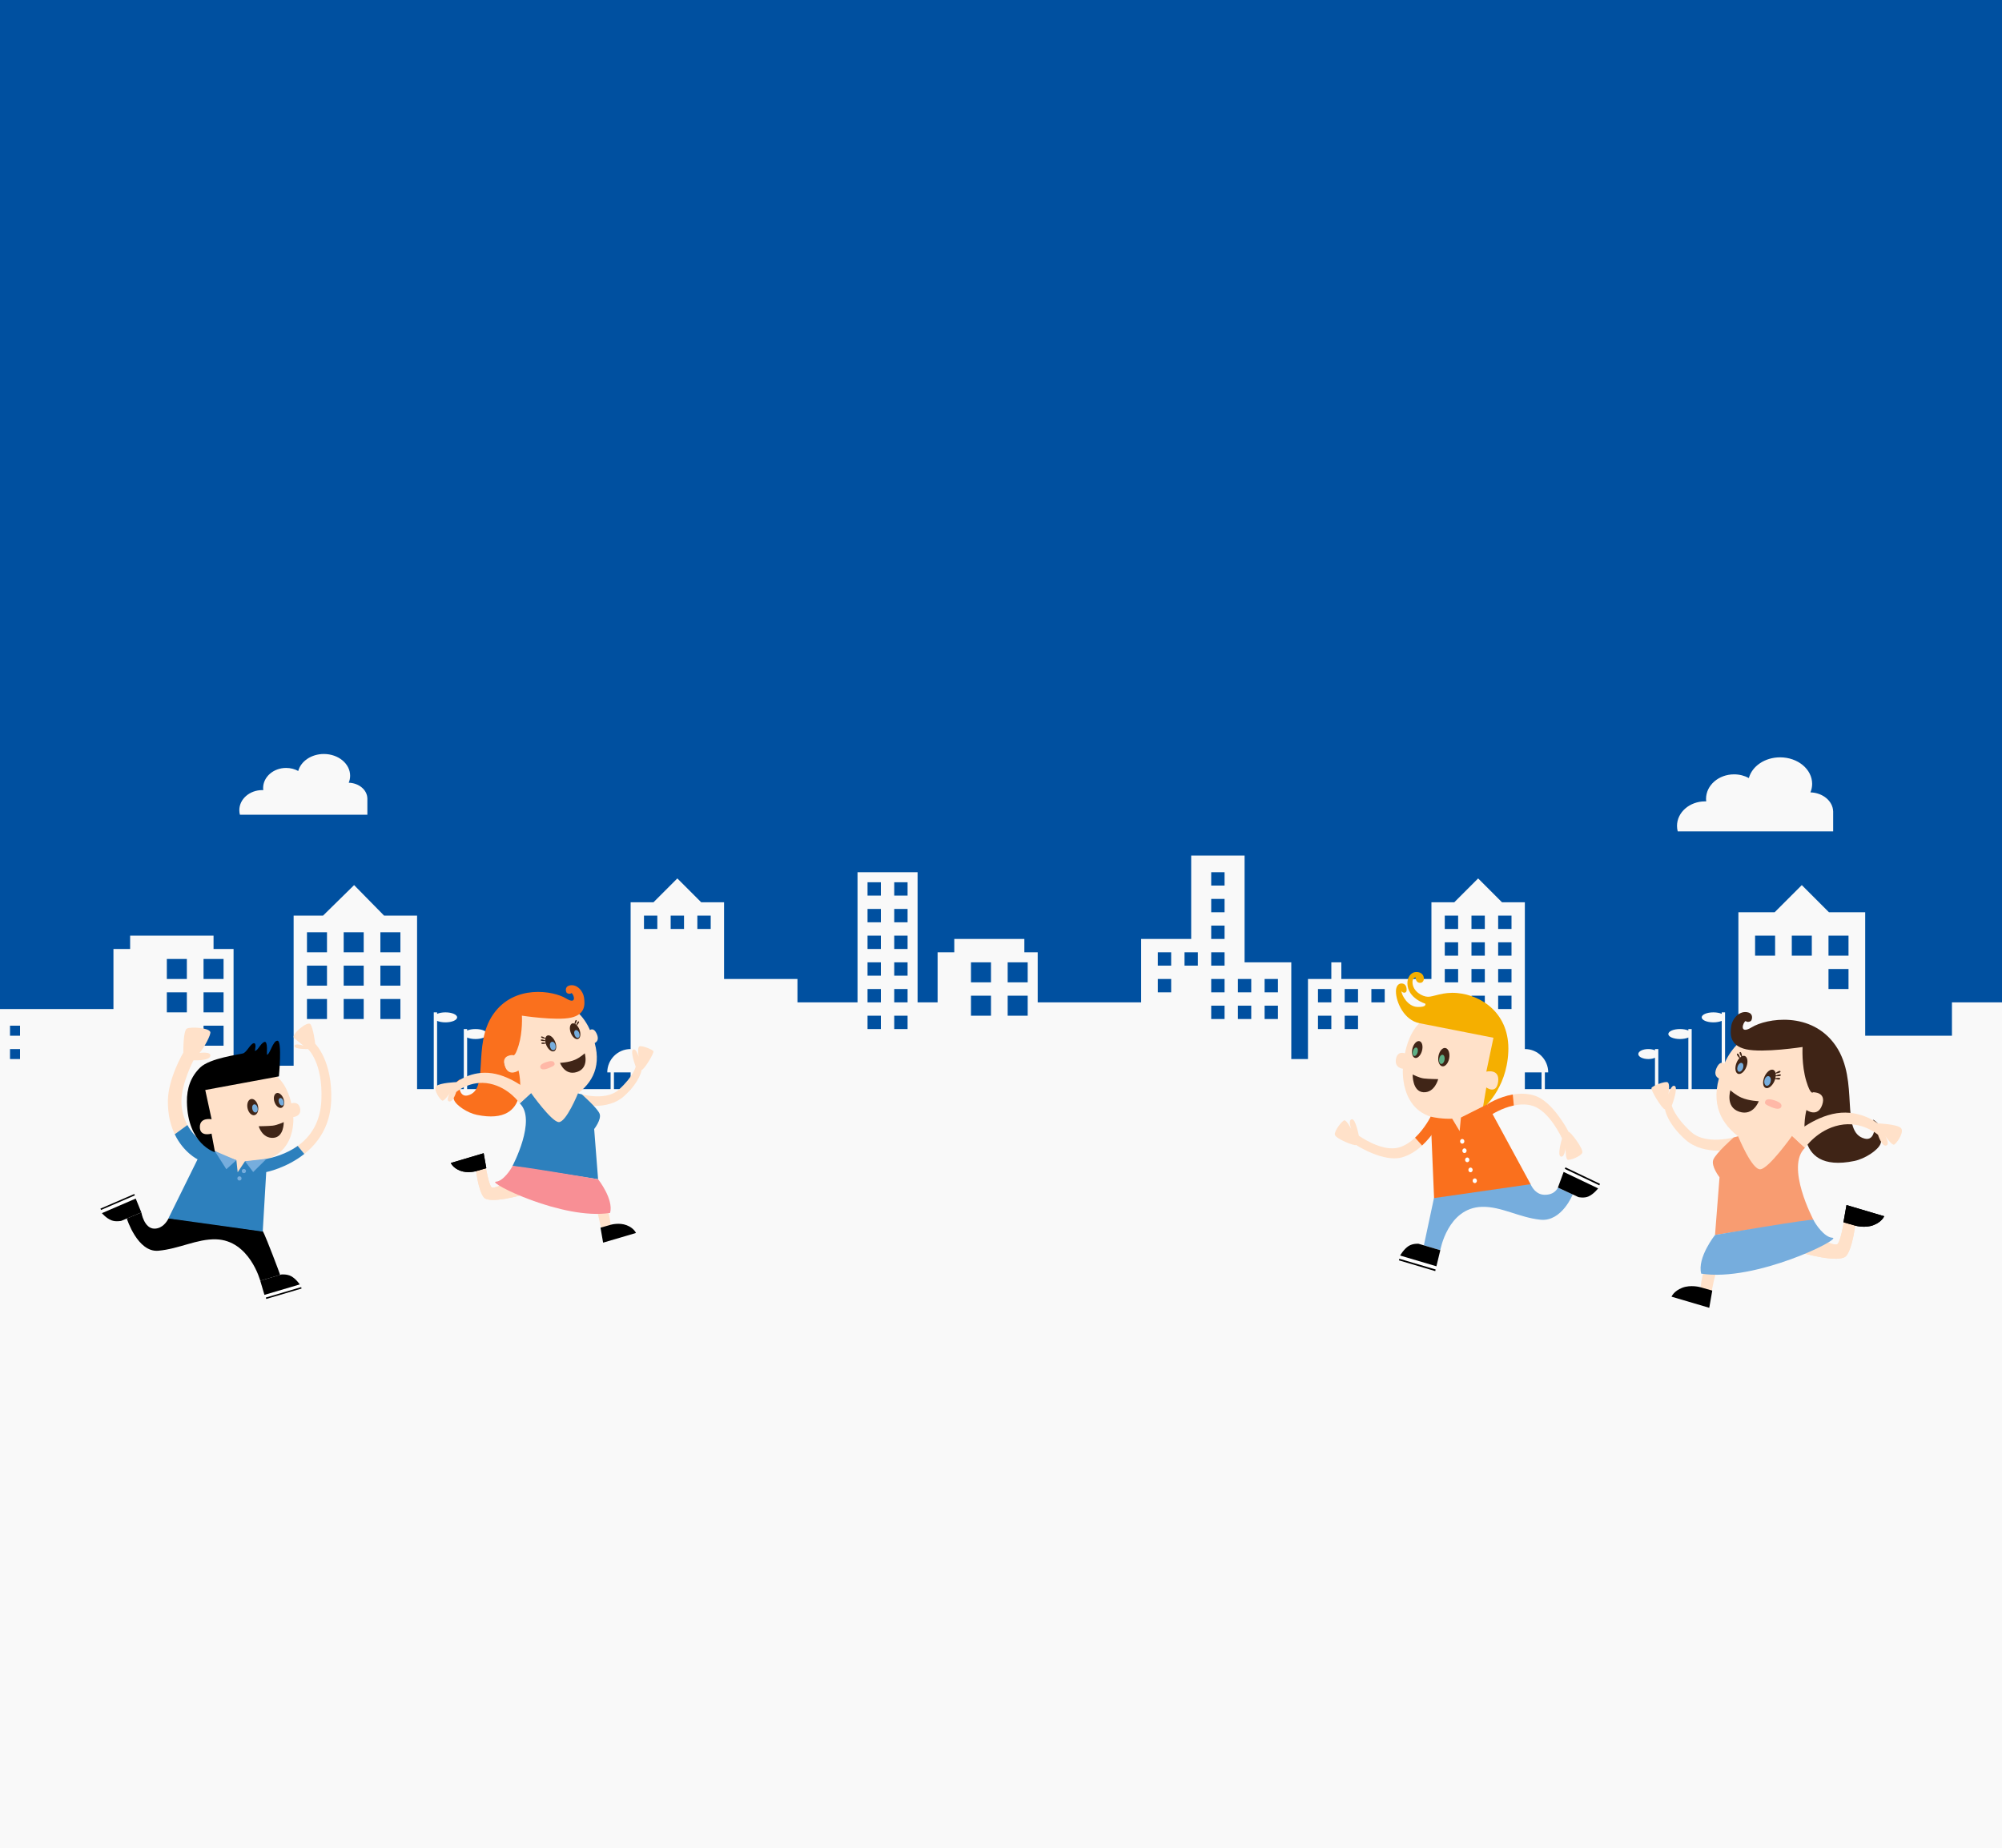 <?xml version="1.0" encoding="utf-8"?>
<!-- Generator: Adobe Illustrator 17.0.0, SVG Export Plug-In . SVG Version: 6.00 Build 0)  -->
<!DOCTYPE svg PUBLIC "-//W3C//DTD SVG 1.1//EN" "http://www.w3.org/Graphics/SVG/1.1/DTD/svg11.dtd">
<svg version="1.1" id="Livello_1" xmlns="http://www.w3.org/2000/svg" xmlns:xlink="http://www.w3.org/1999/xlink" x="0px" y="0px"
	 width="600px" height="554px" viewBox="0 0 600 554" enable-background="new 0 0 600 554" xml:space="preserve">
<path fill="#0050A0" d="M0,0h600v554H0V0z"/>
<g>
	<path fill="#F9F9F9" d="M85.324,244.204H110.1v-4.92l-0.004,0.001c-0.077-2.538-2.528-4.585-5.58-4.67
		c0.27-0.658,0.418-1.362,0.418-2.095c0-3.6-3.524-6.519-7.872-6.519c-3.755,0-6.893,2.178-7.68,5.091
		c-1.055-0.575-2.301-0.909-3.636-0.909c-3.804,0-6.888,2.698-6.888,6.027c0,0.21,0.012,0.417,0.036,0.621
		c-0.094-0.003-0.188-0.006-0.282-0.006c-3.804,0-6.888,2.698-6.888,6.027c0,0.465,0.062,0.918,0.176,1.353h13.424
		C85.324,244.205,85.324,244.204,85.324,244.204z"/>
	<path fill="#F9F9F9" d="M519.185,249.204H549.4v-6l-0.005,0.001c-0.094-3.095-3.083-5.592-6.805-5.696
		c0.329-0.802,0.51-1.661,0.51-2.555c0-4.391-4.298-7.95-9.6-7.95c-4.579,0-8.406,2.656-9.366,6.208
		c-1.287-0.702-2.806-1.108-4.434-1.108c-4.639,0-8.4,3.291-8.4,7.35c0,0.256,0.015,0.509,0.044,0.758
		c-0.114-0.004-0.229-0.008-0.344-0.008c-4.639,0-8.4,3.291-8.4,7.35c0,0.568,0.076,1.119,0.215,1.65L519.185,249.204
		L519.185,249.204z"/>
	<path fill="#F9F9F9" d="M585,300.442v10h-26v-37h-10.858L540,265.3l-8.142,8.142H521v53h-4v-23h-1v0.452
		c-0.635-0.279-1.519-0.452-2.5-0.452c-1.933,0-3.5,0.672-3.5,1.5s1.567,1.5,3.5,1.5c0.981,0,1.865-0.174,2.5-0.452v20.452h-9v-18
		h-1v0.452c-0.635-0.279-1.519-0.452-2.5-0.452c-1.933,0-3.5,0.672-3.5,1.5s1.567,1.5,3.5,1.5c0.981,0,1.865-0.174,2.5-0.452v15.452
		h-9v-12h-1v0.389c-0.532-0.239-1.228-0.389-2-0.389c-1.657,0-3,0.672-3,1.5s1.343,1.5,3,1.5c0.772,0,1.468-0.15,2-0.389v9.389h-33
		v-5h1c0-3.866-3.134-7-7-7v-44h-6.858L443,263.3l-7.142,7.142H429v23h-27v-5h-3v5h-7v24h-5v-29h-14v-32h-16v25h-15v19h-31v-15h-4
		v-4h-21v4h-5v15h-6v-39h-18v39h-18v-7h-22v-23h-6.858L203,263.3l-7.142,7.142H189v44c-3.866,0-7,3.134-7,7h1v5h-33v-9.389
		c0.532,0.24,1.228,0.389,2,0.389c1.657,0,3-0.672,3-1.5s-1.343-1.5-3-1.5c-0.772,0-1.469,0.15-2,0.389v-0.389h-1v12h-9V310.99
		c0.635,0.279,1.519,0.452,2.5,0.452c1.933,0,3.5-0.672,3.5-1.5s-1.567-1.5-3.5-1.5c-0.981,0-1.865,0.174-2.5,0.452v-0.452h-1v18h-8
		V305.99c0.635,0.279,1.519,0.452,2.5,0.452c1.933,0,3.5-0.672,3.5-1.5s-1.567-1.5-3.5-1.5c-0.981,0-1.865,0.174-2.5,0.452v-0.452
		h-1v23h-5v-52h-9.894l-8.979-9.142l-9.307,9.142H88v45H70v-35h-6v-4H39v4h-5v18H0v24l0,0V554h600V334.442v-8v-7v-9v-10H585z
		 M548,280.442h6v6h-6V280.442z M548,290.442h6v6h-6V290.442z M537,280.442h6v6h-6V280.442z M526,280.442h6v6h-6V280.442z
		 M449,274.442h4v4h-4V274.442z M449,282.442h4v4h-4V282.442z M449,290.442h4v4h-4V290.442z M449,298.442h4v4h-4V298.442z
		 M441,274.442h4v4h-4V274.442z M441,282.442h4v4h-4V282.442z M441,290.442h4v4h-4V290.442z M441,298.442h4v4h-4V298.442z
		 M433,274.442h4v4h-4V274.442z M433,282.442h4v4h-4V282.442z M433,290.442h4v4h-4V290.442z M433,298.442h4v4h-4V298.442z
		 M411,296.442h4v4h-4V296.442z M403,296.442h4v4h-4V296.442z M403,304.442h4v4h-4V304.442z M395,296.442h4v4h-4V296.442z
		 M395,304.442h4v4h-4V304.442z M379,293.442h4v4h-4V293.442z M379,301.442h4v4h-4V301.442z M371,293.442h4v4h-4V293.442z
		 M371,301.442h4v4h-4V301.442z M363,261.442h4v4h-4V261.442z M363,269.442h4v4h-4V269.442z M363,277.442h4v4h-4V277.442z
		 M363,285.442h4v4h-4V285.442z M363,293.442h4v4h-4V293.442z M363,301.442h4v4h-4V301.442z M355,285.442h4v4h-4V285.442z
		 M347,285.442h4v4h-4V285.442z M347,293.442h4v4h-4V293.442z M302,288.442h6v6h-6V288.442z M302,298.442h6v6h-6V298.442z
		 M291,288.442h6v6h-6V288.442z M291,298.442h6v6h-6V298.442z M268,264.442h4v4h-4V264.442z M268,272.442h4v4h-4V272.442z
		 M268,280.442h4v4h-4V280.442z M268,288.442h4v4h-4V288.442z M268,296.442h4v4h-4V296.442z M268,304.442h4v4h-4V304.442z
		 M260,264.442h4v4h-4V264.442z M260,272.442h4v4h-4V272.442z M260,280.442h4v4h-4V280.442z M260,288.442h4v4h-4V288.442z
		 M260,296.442h4v4h-4V296.442z M260,304.442h4v4h-4V304.442z M209,274.442h4v4h-4V274.442z M201,274.442h4v4h-4V274.442z
		 M193,274.442h4v4h-4V274.442z M114,279.442h6v6h-6V279.442z M114,289.442h6v6h-6V289.442z M114,299.442h6v6h-6V299.442z
		 M103,279.442h6v6h-6V279.442z M103,289.442h6v6h-6V289.442z M103,299.442h6v6h-6V299.442z M92,279.442h6v6h-6V279.442z
		 M92,289.442h6v6h-6V289.442z M92,299.442h6v6h-6V299.442z M61,287.442h6v6h-6V287.442z M61,297.442h6v6h-6V297.442z M61,307.442h6
		v6h-6V307.442z M50,287.442h6v6h-6V287.442z M50,297.442h6v6h-6V297.442z M6,317.442H3v-3h3V317.442z M6,310.442H3v-3h3V310.442z
		 M184,326.442v-5h5v5h-4.894H184z M457,326.442v-5h5v5h-0.106H457z"/>
</g>
<g>
	<g>
		<path fill="#FFE1C9" d="M92.318,314.452c0,0-4.118,0.112-4.059-0.911s2.735-0.09,2.735-0.09c-1.033-0.794-2.376-1.857-2.89-2.403
			c-0.883-0.938,4.011-5.078,4.894-4.085c0.883,0.994,1.472,5.888,1.472,5.888s5.299,5.189,4.784,17.215
			c-0.325,7.589-3.989,12.585-8.051,15.814l-1.975-2.403c3.751-2.681,6.774-6.925,7.088-13.642
			C96.845,318.537,92.318,314.452,92.318,314.452z"/>
		<path fill="#FFE1C9" d="M54.948,315.491c0,0-0.103-6.649,1.086-7.203c1.188-0.554,6.466-0.275,6.992,1.021
			c0.295,0.727-1.825,4.73-3.225,6.294c0,0,3.605-0.522,3.237,0.961s-5.053,1.255-5.053,1.255s-3.56,6.853-3.615,12.148
			c-0.029,2.758,0.702,5.21,1.801,7.245l-3.8,2.771c-1.211-2.554-2.107-5.909-2.053-10.098
			C50.404,323.174,54.948,315.491,54.948,315.491z"/>
	</g>
	<path fill="#FFE1C9" d="M61.296,326.596c0,0,18.437-6.679,21.749-3.864c3.312,2.815,4.25,8.004,4.25,8.004s2.208-0.828,2.65,1.546
		s-2.042,2.539-2.042,2.539s1.279,14.352-14.473,13.248c0.894,2.153-2.252,6.79-2.252,6.79l-8.057-10.602l-4.034-5.723l-0.44-8.349
		L61.296,326.596z"/>
	<path d="M78.749,369.039c0,0,0.224,0.011,2.965,7.11c2.74,7.098,2.205,5.992,2.205,5.992L78,383.89c0,0-3.234-12.14-13.281-12.416
		c-5.69-0.156-11.04,2.87-17.278,3.422s-9.439-9.66-9.439-9.66l4.361-1.822c0,0,0.828,4.968,4.03,4.858
		c2.321-0.08,3.626-2.088,4.105-3.052C50.678,364.855,78.749,369.039,78.749,369.039z"/>
	<path fill="#2D80BD" d="M50.642,364.849l8.571-17.353c0,0-4.215-2.022-6.843-7.514l3.8-2.771
		c4.271,7.798,14.676,10.553,14.676,10.553l0.386,3.616l2.197-3.312c0,0,9.072,0.217,15.8-4.592l1.975,2.403
		c-5.361,4.261-11.416,5.445-11.416,5.445l-1.045,17.827l-28.246-3.932L50.642,364.849z"/>
	
		<ellipse transform="matrix(0.948 -0.319 0.319 0.948 -100.899 43.987)" fill="#402517" cx="83.699" cy="329.706" rx="1.432" ry="2.318"/>
	
		<ellipse transform="matrix(-0.978 0.208 -0.208 -0.978 218.959 640.499)" fill="#402517" cx="75.871" cy="331.739" rx="1.606" ry="2.472"/>
	<path fill="#402517" d="M85.032,336.339c0,0,0.138,4.554-3.174,4.72s-4.327-3.478-4.327-3.478s2.782-0.028,4.187-0.179
		C83.123,337.251,85.032,336.339,85.032,336.339z"/>
	<path fill="#FFFFFF" d="M79.25,388.124l10.588-3.128l0.25,0.847L79.5,388.971L79.25,388.124z"/>
	<g>
		<path d="M87.268,382.532c-1.257-0.684-2.916-0.52-2.916-0.52L78,383.889l1.251,4.235l10.588-3.128
			C89.838,384.996,88.737,383.331,87.268,382.532z"/>
		<rect x="79.353" y="387.389" transform="matrix(-0.959 0.283 -0.283 -0.959 276.115 735.275)" width="11.04" height="0.442"/>
	</g>
	<path fill="#FFFFFF" d="M40.678,359.263l-10.139,4.368l-0.349-0.811l10.139-4.368L40.678,359.263z"/>
	<g>
		<path d="M33.384,365.772c1.33,0.529,2.958,0.168,2.958,0.168l6.02-2.526l-1.684-4.151l-10.139,4.368
			C30.539,363.632,31.83,365.153,33.384,365.772z"/>
		<rect x="29.637" y="360.212" transform="matrix(0.918 -0.396 0.396 0.918 -139.751 43.329)" width="11.04" height="0.442"/>
	</g>
	<g>
		<polygon fill="#76ADDD" points="79.898,347.333 75.877,351.307 73.429,348.069 		"/>
		<polygon fill="#76ADDD" points="70.845,347.765 67.828,350.461 64.372,345.009 		"/>
		<circle fill="#76ADDD" cx="71.765" cy="353.221" r="0.626"/>
		<circle fill="#76ADDD" cx="73.09" cy="351.013" r="0.626"/>
	</g>
	<path d="M64.442,345.382c0,0-8.229-2.345-8.42-15.109c-0.06-4.015,1.127-7.536,3.995-10.311c2.867-2.775,11.634-3.877,12.783-4.201
		c1.149-0.324,2.18-2.826,3.196-3.055s0.38,2.244,0.399,2.291c0.928-0.107,1.601-2.147,2.796-2.673s0.712,3.819,0.799,3.819
		c0.917,0,1.779-4.286,3.196-4.201c1.417,0.085,0.399,10.693,0.399,10.693l-22.069,4.081l1.898,8.766c0,0-3.543-0.701-3.525,2.354
		s3.503,1.952,3.503,1.952L64.442,345.382z"/>
	
		<ellipse transform="matrix(0.948 -0.319 0.319 0.948 -100.991 44.216)" fill="#76ADDD" cx="84.352" cy="330.102" rx="0.716" ry="1.159"/>
	
		<ellipse transform="matrix(-0.978 0.208 -0.208 -0.978 220.332 641.148)" fill="#76ADDD" cx="76.523" cy="332.135" rx="0.803" ry="1.236"/>
</g>
<g>
	<polygon fill="#FFE1C9" points="169.281,339.503 158.927,328.622 173.392,328.084 	"/>
	<path fill="#FFE1C9" d="M173.757,331.093c0,0,8.29,1.909,13.191-2.46c4.9-4.369,5.357-7.961,5.357-7.961
		c0.603,0.176,3.862-5.079,3.509-5.599c-0.353-0.519-3.46-1.79-4.185-1.435c-0.725,0.355-0.216,3.185-0.216,3.185
		s-0.731-2.749-1.676-2.209c-0.945,0.539,0.792,5.124,0.792,5.124s-0.67,2.873-5.02,6.833c-4.35,3.96-12.925,0.961-12.925,0.961
		l-1.559,2.351L173.757,331.093z"/>
	<path fill="#FFE1C9" d="M178.87,309.944c-0.77-1.753-1.642-1.478-2.059-1.201c-0.15-0.33-0.309-0.664-0.478-1.002
		c-3.889-7.568-12.381-10.335-18.969-6.18c-6.587,4.155-8.775,13.658-4.886,21.225c3.889,7.568,12.381,10.335,18.969,6.18
		c5.507-3.473,8.91-8.553,6.792-16.329C178.784,312.368,179.621,311.656,178.87,309.944z"/>
	<path fill="#2D80BD" d="M153.579,349.515c0,0,7.368-13.886,2.194-18.787l3.384-3.104c0,0,6.045,8.511,8.262,8.713
		c2.217,0.202,5.801-8.607,5.801-8.607l1.158,0.302c0,0,4.684,4.121,5.325,5.806s-1.629,4.579-1.629,4.579l1.173,15.047
		L153.579,349.515z"/>
	<path fill="#FFB8A7" d="M161.944,319.969c-0.164-0.569,0.262-1.09,1.644-1.57c1.382-0.479,2.298-0.461,2.541,0.149
		c0.243,0.611,0.149,0.848-1.57,1.57C162.842,320.84,162.107,320.538,161.944,319.969z"/>
	<path fill="#402517" d="M175.242,315.719c0,0-1.347,1.26-2.911,1.931c-1.975,0.848-4.489,0.924-4.489,0.924
		s1.402,3.957,5.094,2.739C176.628,320.094,175.242,315.719,175.242,315.719z"/>
	<path fill="#3F2416" d="M164.026,310.401c-0.29,0.126-0.478,0.418-0.568,0.802c-0.324-0.231-1.152-0.776-1.289-0.428
		c-0.147,0.373,0.946,0.546,1.26,0.587c-0.025,0.16-0.038,0.329-0.03,0.513c-0.377-0.168-1.26-0.518-1.325-0.157
		c-0.071,0.391,1.013,0.351,1.341,0.33c0.017,0.174,0.048,0.355,0.093,0.54c-0.43-0.095-1.267-0.236-1.263,0.111
		c0.004,0.372,0.933,0.182,1.312,0.088c0.052,0.175,0.113,0.351,0.19,0.528c0.565,1.296,1.606,2.093,2.325,1.78
		s0.844-1.618,0.279-2.915C165.786,310.885,164.745,310.088,164.026,310.401z"/>
	<path fill="#3F2416" d="M173.249,311.425c0.72-0.267,0.907-1.524,0.418-2.807c-0.198-0.518-0.477-0.955-0.785-1.282
		c0.294-0.308,0.89-0.991,0.58-1.172c-0.306-0.178-0.603,0.624-0.73,1.024c-0.108-0.099-0.219-0.185-0.33-0.253
		c0.245-0.376,0.643-1.073,0.326-1.19c-0.32-0.118-0.474,0.658-0.535,1.087c-0.248-0.105-0.494-0.136-0.715-0.054
		c-0.72,0.267-0.907,1.524-0.418,2.807C171.548,310.869,172.529,311.693,173.249,311.425z"/>
	<path fill="#FA701D" d="M170.619,295.403c2.275-0.598,4.142,1.657,4.416,3.616c0.274,1.96,0.476,5.025-3.897,6.009
		c-4.413,0.993-14.725-0.598-14.725-0.598s0.288,4.728-0.972,8.895c-1.166,3.857-1.755,2.912-1.755,2.912s-3.564-0.137-2.392,3.289
		s4.111,1.345,4.111,1.345s4.383,16.775-12.499,13.296c-2.782-0.573-6.205-2.825-6.833-4.489c-0.628-1.665-0.626-4.914,1.987-6.314
		c-0.807,1.497-0.579,5.634,2.105,4.98c6.68-1.628,1.279-14.99,7.577-24.212c6.297-9.222,18.193-7.157,21.901-4.859
		c3.45,2.088,2.327-1.357,1.604-1.624c-0.35,0.381-1.123,0.228-1.389-0.057C169.591,297.306,169.16,295.808,170.619,295.403z"/>
	<path fill="#FFE1C9" d="M146.756,324.812c-5.824-1.183-10.025,2.518-10.025,2.518s-0.921,3.041-2.081,2.823s0.18-2.516,0.18-2.516
		s-1.672,2.504-2.298,2.26c-0.625-0.244-2.784-3.321-1.76-4.338c1.024-1.017,6.06-1.208,6.06-1.208s4.375-3.587,10.644-2.649
		c6.269,0.937,11.682,5.922,11.682,5.922l-3.384,3.104C155.773,330.727,152.579,325.995,146.756,324.812z"/>
	<path fill="#FFE1C9" d="M145.58,349.829c0,0,0.963,5.591,1.775,6.048c0.812,0.457,3.299-0.914,3.299-0.914l2.081,1.776l3.959,1.37
		c0,0-10.047,2.945-11.723,0.762c-1.676-2.182-2.323-8.273-2.323-8.273L145.58,349.829z"/>
	<path fill="#FFE1C9" d="M145.58,349.829c0,0,0.963,5.591,1.775,6.048c0.812,0.457,3.299-0.914,3.299-0.914l2.081,1.776l3.959,1.37
		c0,0-10.047,2.945-11.723,0.762c-1.676-2.182-2.323-8.273-2.323-8.273L145.58,349.829z"/>
	<g>
		<path d="M137.915,350.903c2.233,0.863,4.733,0.138,4.733,0.138l3.101-0.885l-0.793-4.489l-9.837,2.919
			C135.119,348.585,135.681,350.04,137.915,350.903z"/>
	</g>
	<g>
		<path fill="#FFE1C9" d="M180.139,368.31c0,0-0.953-5.593-1.765-6.051s-3.301,0.908-3.301,0.908l-2.078-1.78l-3.956-1.376
			c0,0,10.052-2.927,11.724-0.742s2.309,8.277,2.309,8.277L180.139,368.31z"/>
		<g>
			<path d="M187.806,367.25c-2.232-0.867-4.733-0.146-4.733-0.146l-3.102,0.88l0.785,4.49l9.842-2.902
				C190.597,369.572,190.037,368.116,187.806,367.25z"/>
		</g>
	</g>
	<path fill="#F88F95" d="M179.248,353.465c0,0,4.701,5.914,3.607,10.095c-14.133,2.265-37.132-9.252-34.224-9.366
		c2.109-0.083,4.512-3.682,4.947-4.679C153.744,349.137,179.248,353.465,179.248,353.465z"/>
	<g>
		<path d="M137.915,350.903c2.233,0.863,4.733,0.138,4.733,0.138l3.101-0.885l-0.793-4.489l-9.837,2.919
			C135.119,348.585,135.681,350.04,137.915,350.903z"/>
	</g>
	
		<ellipse transform="matrix(0.948 -0.319 0.319 0.948 -89.86 71.437)" fill="#76ADDD" cx="172.933" cy="309.765" rx="0.741" ry="1.199"/>
	
		<ellipse transform="matrix(-0.978 0.208 -0.208 -0.978 392.955 585.549)" fill="#76ADDD" cx="165.752" cy="313.394" rx="0.831" ry="1.279"/>
</g>
<g>
	<path fill="#FFE1C9" d="M447.59,311.057c0,0-18.808-7.543-22.186-4.364s-4.336,9.039-4.336,9.039s-2.252-0.935-2.703,1.745
		c-0.451,2.681,2.083,2.868,2.083,2.868s-1.305,16.208,14.764,14.961c-0.912,2.431,2.298,7.668,2.298,7.668L445.729,331l4.115-6.463
		l0.449-9.429L447.59,311.057z"/>
	<path fill="#F5AF00" d="M447.59,311.057l-2.14,10.161c0,0,4.054-0.997,3.548,2.992c-0.507,3.99-3.548,1.745-3.548,1.745
		l-1.07,6.317c0,0,7.151-5.631,7.658-16.977c0.507-11.346-7.771-16.956-15.316-17.642c-4.331-0.394-7.151,1.164-8.784,1.122
		s-4.561-1.558-4.617-4.364c-0.025-1.226,0.901-1.496,0.901-1.496s0,1.787,1.52,1.683c1.52-0.104,1.483-3.429-1.464-3.242
		c-1.424,0.09-2.515,1.6-2.478,3.429c0.092,4.487,5.349,6.047,5.349,6.047s0.638,1.081-2.309,0.997
		c-2.947-0.083-4.805-3.574-4.843-4.8c0.287,0.628,1.614,0.894,1.577-0.374s-0.582-1.87-1.577-1.87s-1.633,0.956-1.633,2.369
		c0,3.159,2.397,8.625,7.039,9.538S447.59,311.057,447.59,311.057z"/>
	<path fill="#76ADDD" d="M429.785,358.989l-3.047,14.291l4.919,1.457c0,0,2.192-12.687,12.441-12.999
		c5.805-0.177,11.262,3.242,17.625,3.865s9.629-7.585,9.629-7.585l-4.449-2.057c0,0-0.845,2.286-4.111,2.161
		c-2.368-0.09-3.581-2.081-4.07-3.169C458.538,354.54,429.785,358.989,429.785,358.989z"/>
	<path fill="#FA701D" d="M445.729,331.001l-7.881,3.962l-0.394,4.083l-2.241-3.74c0,0-2.792,0.231-6.446-0.601l1.025,24.411
		l28.932-4.164L445.729,331.001z"/>
	<path fill="#402517" d="M423.992,317.067c0.765,0.285,1.723-0.594,2.14-1.965c0.417-1.37,0.135-2.712-0.629-2.998
		c-0.765-0.285-1.723,0.594-2.14,1.965C422.945,315.44,423.227,316.782,423.992,317.067z"/>
	<path fill="#402517" d="M433.239,314.138c-0.885-0.208-1.837,0.846-2.126,2.355c-0.289,1.508,0.194,2.9,1.079,3.108
		s1.837-0.846,2.126-2.355C434.607,315.737,434.124,314.346,433.239,314.138z"/>
	<path fill="#402517" d="M423.376,322.059c0,0-0.141,5.143,3.238,5.33c3.379,0.187,4.414-3.927,4.414-3.927
		s-2.838-0.031-4.271-0.202C425.323,323.09,423.376,322.059,423.376,322.059z"/>
	<path fill="#FFFFFF" d="M430.261,380.518l-10.88-3.221l0.233-0.964l10.88,3.221L430.261,380.518z"/>
	<g>
		<path d="M422.17,373.476c1.264-0.809,2.96-0.672,2.96-0.672l6.528,1.933l-1.164,4.818l-10.88-3.221
			C419.614,376.334,420.692,374.422,422.17,373.476z"/>
		<polygon points="419.381,377.297 430.261,380.518 430.145,381 419.265,377.779 		"/>
	</g>
	<path fill="#FFFFFF" d="M468.979,350.358l10.343,4.933l-0.356,0.916l-10.343-4.933L468.979,350.358z"/>
	<g>
		<path d="M476.063,358.624c-1.357,0.597-3.017,0.19-3.017,0.19l-6.142-2.852l1.718-4.688l10.343,4.933
			C478.965,356.207,477.648,357.925,476.063,358.624z"/>
		<polygon points="479.322,355.291 468.979,350.358 469.157,349.9 479.5,354.833 		"/>
	</g>
	<path fill="#FFFFFF" d="M439.082,344.232c-0.339-0.109-0.693,0.107-0.791,0.482s0.097,0.767,0.435,0.875
		c0.339,0.109,0.693-0.107,0.791-0.482C439.615,344.733,439.42,344.341,439.082,344.232z"/>
	<path fill="#FFFFFF" d="M438.411,341.421c-0.339-0.109-0.693,0.107-0.791,0.482s0.097,0.767,0.435,0.875
		c0.339,0.109,0.693-0.107,0.791-0.482S438.75,341.529,438.411,341.421z"/>
	<path fill="#FFFFFF" d="M440.893,349.995c-0.339-0.109-0.693,0.107-0.791,0.482s0.097,0.767,0.435,0.875
		c0.339,0.109,0.693-0.107,0.791-0.482C441.427,350.496,441.232,350.104,440.893,349.995z"/>
	<path fill="#FFFFFF" d="M439.908,346.976c-0.339-0.109-0.693,0.107-0.791,0.482s0.097,0.767,0.435,0.875
		c0.339,0.109,0.693-0.107,0.791-0.482C440.441,347.476,440.246,347.085,439.908,346.976z"/>
	<path fill="#FFFFFF" d="M442.17,353.238c-0.339-0.109-0.693,0.107-0.791,0.482s0.097,0.767,0.435,0.875s0.693-0.107,0.791-0.482
		S442.509,353.347,442.17,353.238z"/>
	<path fill="#FFE1C9" d="M426.185,343.367c-1.706,1.568-3.792,2.968-6.184,3.589c-5.289,1.372-12.979-3.321-13.558-3.764
		c-0.288,0.459-6.294-1.902-6.4-3.132s2.241-4.195,2.879-4.253c0.638-0.057,2.072,2.593,2.072,2.593s-1.067-2.558,0.101-2.904
		c1.169-0.345,2.137,4.903,2.137,4.903s6.867,4.975,11.974,3.559c1.852-0.514,3.497-1.644,4.878-2.945L426.185,343.367z"/>
	<path fill="#FFE1C9" d="M453.374,328.068c2.12-0.361,4.46-0.375,6.717,0.39c5.194,1.761,9.706,10.101,10.005,10.806
		c0.458-0.236,4.574,5.15,4.107,6.272s-3.843,2.377-4.421,2.071s-0.612-3.395-0.612-3.395s-0.241,2.805-1.408,2.453
		c-1.167-0.353,0.383-5.427,0.383-5.427s-3.672-8.125-8.73-9.746c-1.89-0.606-3.888-0.523-5.718-0.14
		C449.972,332.132,449.101,328.796,453.374,328.068z"/>
	<path fill="#FA701D" d="M445.729,331c0,0,3.372-2.204,7.645-2.932l0.323,3.283c-3.725,0.78-6.754,2.806-6.754,2.806L445.729,331z"
		/>
	<path fill="#FA701D" d="M431.292,336.813c0,0-1.87,3.579-5.107,6.554l-2.1-2.354c2.941-2.768,4.687-6.307,4.687-6.307
		L431.292,336.813z"/>
	<path fill="#5EAF85" d="M423.78,316.492c0.382,0.143,0.861-0.297,1.07-0.982s0.068-1.356-0.315-1.499
		c-0.382-0.143-0.861,0.297-1.07,0.982S423.398,316.349,423.78,316.492z"/>
	<path fill="#5EAF85" d="M432.387,316.168c-0.443-0.104-0.919,0.423-1.063,1.177s0.097,1.45,0.54,1.554
		c0.443,0.104,0.919-0.423,1.063-1.177C433.072,316.968,432.83,316.272,432.387,316.168z"/>
</g>
<g>
	<polygon fill="#FFE1C9" points="525.447,354.123 537.341,341.622 520.724,341.004 	"/>
	<path fill="#FFE1C9" d="M520.305,344.461c0,0-9.524,2.193-15.154-2.827s-6.155-9.146-6.155-9.146
		c-0.693,0.203-4.437-5.835-4.031-6.432c0.406-0.597,3.975-2.056,4.808-1.648s0.248,3.659,0.248,3.659s0.839-3.158,1.925-2.538
		s-0.91,5.886-0.91,5.886s0.77,3.3,5.767,7.85s14.848,1.104,14.848,1.104l1.791,2.701L520.305,344.461z"/>
	<path fill="#FFE1C9" d="M514.431,320.165c0.885-2.014,1.886-1.698,2.365-1.379c0.173-0.379,0.355-0.762,0.549-1.151
		c4.468-8.694,14.224-11.873,21.792-7.1c7.568,4.773,10.081,15.69,5.613,24.384s-14.224,11.873-21.792,7.1
		c-6.326-3.99-10.236-9.825-7.803-18.76C514.529,322.949,513.567,322.131,514.431,320.165z"/>
	<path fill="#F89C71" d="M543.485,365.624c0,0-8.465-15.953-2.521-21.583l-3.888-3.566c0,0-6.945,9.778-9.491,10.01
		c-2.547,0.232-6.665-9.888-6.665-9.888l-1.331,0.347c0,0-5.381,4.734-6.117,6.671s1.871,5.26,1.871,5.26l-1.348,17.286
		L543.485,365.624z"/>
	<path fill="#FFB8A7" d="M533.876,331.682c0.188-0.654-0.301-1.253-1.889-1.803c-1.588-0.551-2.64-0.53-2.92,0.172
		c-0.28,0.702-0.171,0.974,1.803,1.803S533.688,332.336,533.876,331.682z"/>
	<path fill="#402517" d="M518.598,326.799c0,0,1.547,1.447,3.344,2.218c2.269,0.974,5.157,1.061,5.157,1.061
		s-1.61,4.546-5.852,3.147C517.006,331.826,518.598,326.799,518.598,326.799z"/>
	<path fill="#3F2416" d="M531.484,320.69c0.333,0.145,0.549,0.481,0.653,0.921c0.372-0.265,1.323-0.892,1.481-0.491
		c0.169,0.429-1.086,0.627-1.448,0.675c0.028,0.184,0.044,0.378,0.035,0.589c0.433-0.192,1.447-0.595,1.522-0.18
		c0.081,0.449-1.164,0.403-1.541,0.379c-0.019,0.2-0.056,0.407-0.107,0.62c0.494-0.11,1.456-0.272,1.451,0.128
		c-0.005,0.428-1.072,0.209-1.507,0.101c-0.059,0.201-0.13,0.403-0.219,0.607c-0.649,1.489-1.845,2.405-2.671,2.044
		c-0.826-0.36-0.969-1.859-0.32-3.348C529.462,321.245,530.658,320.33,531.484,320.69z"/>
	<path fill="#3F2416" d="M520.888,321.866c-0.827-0.307-1.042-1.751-0.48-3.225c0.227-0.595,0.548-1.098,0.902-1.473
		c-0.338-0.354-1.022-1.139-0.666-1.346c0.352-0.205,0.693,0.717,0.839,1.176c0.125-0.113,0.251-0.212,0.379-0.29
		c-0.281-0.432-0.739-1.233-0.374-1.367c0.368-0.135,0.545,0.756,0.614,1.249c0.285-0.121,0.567-0.156,0.821-0.062
		c0.827,0.307,1.042,1.751,0.48,3.225S521.715,322.173,520.888,321.866z"/>
	<path fill="#3F2416" d="M523.91,303.46c-2.613-0.687-4.758,1.903-5.073,4.154s-0.547,5.772,4.477,6.903
		c5.07,1.141,16.917-0.687,16.917-0.687s-0.331,5.432,1.116,10.219c1.339,4.43,2.016,3.346,2.016,3.346s4.094-0.157,2.748,3.778
		c-1.346,3.935-4.723,1.546-4.723,1.546s-5.035,19.271,14.359,15.274c3.196-0.659,7.128-3.245,7.85-5.157
		c0.721-1.912,0.72-5.645-2.283-7.254c0.927,1.719,0.665,6.472-2.418,5.721c-7.674-1.87-1.47-17.221-8.704-27.815
		c-7.235-10.595-20.9-8.222-25.16-5.582c-3.964,2.398-2.674-1.559-1.843-1.865c0.402,0.438,1.29,0.262,1.596-0.066
		C525.09,305.646,525.585,303.925,523.91,303.46z"/>
	<path fill="#FFE1C9" d="M551.324,337.245c6.69-1.359,11.517,2.893,11.517,2.893s1.058,3.494,2.391,3.243
		c1.333-0.251-0.206-2.891-0.206-2.891s1.921,2.877,2.64,2.596c0.719-0.28,3.198-3.816,2.022-4.983
		c-1.177-1.168-6.962-1.388-6.962-1.388s-5.026-4.12-12.228-3.044c-7.202,1.077-13.421,6.804-13.421,6.804l3.888,3.566
		C540.964,344.041,544.634,338.604,551.324,337.245z"/>
	<path fill="#FFE1C9" d="M552.675,365.985c0,0-1.106,6.423-2.039,6.948s-3.79-1.05-3.79-1.05l-2.391,2.041l-4.548,1.573
		c0,0,11.542,3.383,13.468,0.876s2.669-9.504,2.669-9.504L552.675,365.985z"/>
	<path fill="#FFE1C9" d="M552.675,365.985c0,0-1.106,6.423-2.039,6.948s-3.79-1.05-3.79-1.05l-2.391,2.041l-4.548,1.573
		c0,0,11.542,3.383,13.468,0.876s2.669-9.504,2.669-9.504L552.675,365.985z"/>
	<g>
		<path d="M561.481,367.219c-2.566,0.991-5.437,0.158-5.437,0.158l-3.562-1.017l0.911-5.157l11.3,3.353
			C564.692,364.557,564.046,366.228,561.481,367.219z"/>
	</g>
	<g>
		<path fill="#FFE1C9" d="M512.973,387.217c0,0,1.095-6.425,2.027-6.952c0.932-0.526,3.792,1.043,3.792,1.043l2.387-2.045
			l4.545-1.581c0,0-11.548-3.363-13.469-0.852c-1.921,2.511-2.653,9.509-2.653,9.509L512.973,387.217z"/>
		<g>
			<path d="M504.165,385.999c2.564-0.996,5.437-0.167,5.437-0.167l3.564,1.011L512.264,392l-11.306-3.333
				C500.958,388.667,501.601,386.994,504.165,385.999z"/>
		</g>
	</g>
	<path fill="#76ADDD" d="M513.995,370.162c0,0-5.4,6.794-4.144,11.597c16.237,2.602,42.659-10.629,39.317-10.76
		c-2.423-0.095-5.184-4.23-5.684-5.375C543.295,365.19,513.995,370.162,513.995,370.162z"/>
	<g>
		<path d="M561.481,367.219c-2.566,0.991-5.437,0.158-5.437,0.158l-3.562-1.017l0.911-5.157l11.3,3.353
			C564.692,364.557,564.046,366.228,561.481,367.219z"/>
	</g>
	
		<ellipse transform="matrix(0.948 0.319 -0.319 0.948 129.462 -149.706)" fill="#76ADDD" cx="521.292" cy="319.971" rx="0.851" ry="1.378"/>
	
		<ellipse transform="matrix(-0.978 -0.208 0.208 -0.978 980.159 751.152)" fill="#76ADDD" cx="529.494" cy="324.145" rx="0.954" ry="1.469"/>
</g>
</svg>
